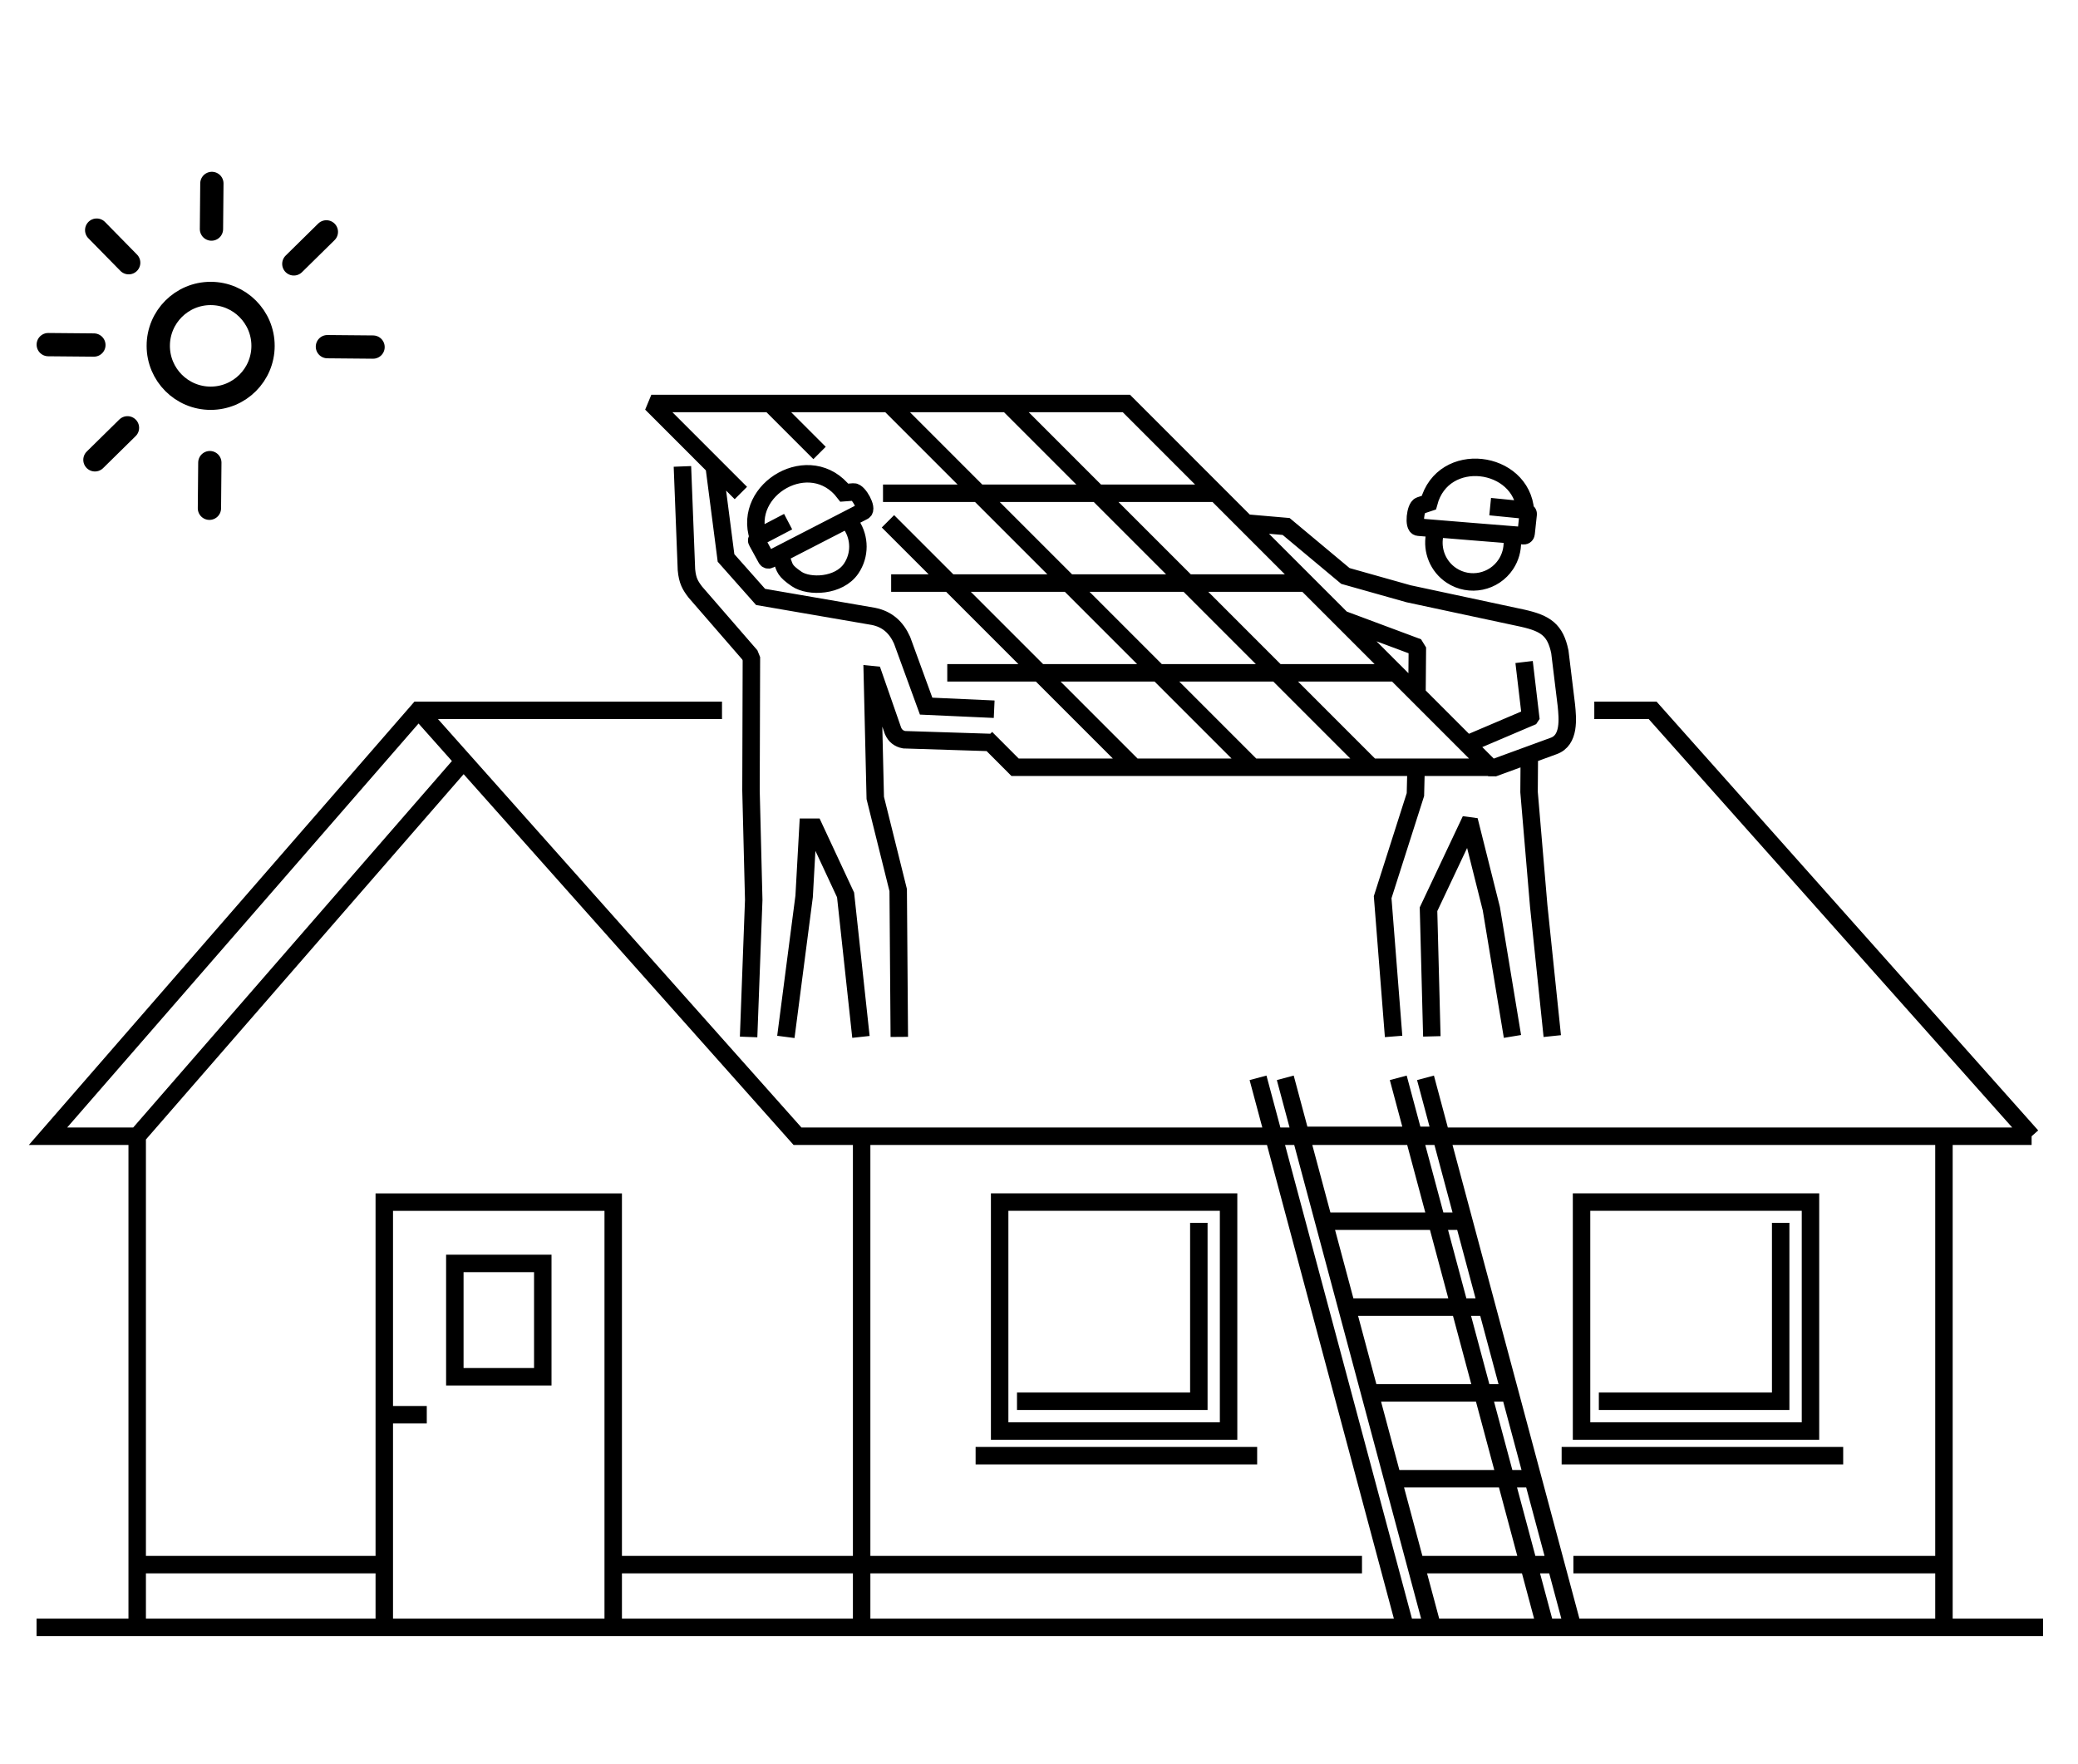<?xml version="1.0" encoding="utf-8"?>
<!-- Generator: Adobe Illustrator 26.3.1, SVG Export Plug-In . SVG Version: 6.00 Build 0)  -->
<svg version="1.1" id="Layer_1" xmlns="http://www.w3.org/2000/svg" xmlns:xlink="http://www.w3.org/1999/xlink" x="0px" y="0px"
	 viewBox="0 0 357 303" style="enable-background:new 0 0 357 303;" xml:space="preserve">
<style type="text/css">
	.st0{display:none;}
	.st1{display:inline;}
	.st2{fill:#4398D1;}
	.st3{fill:#B2B2B2;}
	.st4{fill:#D1D1D1;}
	.st5{display:inline;fill:#FDB62F;}
	.st6{fill:none;stroke:#000000;stroke-width:8.567;stroke-linecap:round;stroke-linejoin:round;stroke-miterlimit:10;}
	.st7{fill:none;stroke:#000000;stroke-width:7;stroke-linecap:round;stroke-linejoin:round;stroke-miterlimit:10;}
	.st8{display:inline;fill:none;stroke:#000000;stroke-width:7;stroke-linecap:round;stroke-linejoin:round;stroke-miterlimit:10;}
	.st9{fill:none;stroke:#000000;stroke-width:6;stroke-linecap:round;stroke-linejoin:round;stroke-miterlimit:10;}
	.st10{fill:none;stroke:#000000;stroke-width:4;stroke-linecap:round;stroke-linejoin:round;stroke-miterlimit:10;}
	.st11{fill:none;stroke:#585453;stroke-width:4;stroke-linecap:round;stroke-linejoin:round;stroke-miterlimit:10;}
	.st12{fill-rule:evenodd;clip-rule:evenodd;fill:none;stroke:#000000;stroke-width:3;stroke-miterlimit:2.613;}
</style>
<g class="st0">
	<g class="st1">
		<polygon class="st2" points="365.42,210.78 -37.09,210.78 26.51,51.06 301.82,51.06 		"/>
		<rect x="132.09" y="245.33" class="st3" width="64.15" height="34.55"/>
		<path class="st4" d="M228.04,314.42H100.3v-20.54c0-7.74,6.27-14.01,14.01-14.01h99.72c7.74,0,14.01,6.27,14.01,14.01V314.42z"/>
		<rect x="-37.09" y="210.78" class="st4" width="402.5" height="34.55"/>
	</g>
	<polygon class="st5" points="379.06,164.04 379.06,143.8 342.93,143.8 342.93,164.04 319.89,164.04 319.89,314.17 402.1,314.17 
		402.1,164.04 	"/>
	<path class="st1" d="M319.89,215.04H-37.09c-1.66,0-3.2-0.82-4.13-2.19s-1.12-3.11-0.51-4.65L22.31,47.38
		c0.75-1.9,2.6-3.14,4.64-3.14h277.24c2.04,0,3.88,1.25,4.64,3.14l38.74,97.29c1.02,2.56-0.23,5.46-2.79,6.48
		c-2.56,1.02-5.47-0.23-6.48-2.79L300.8,54.22H30.33l-60.06,150.84H319.9c2.76,0,4.99,2.23,4.99,4.99S322.65,215.04,319.89,215.04z"
		/>
	<path class="st1" d="M165.57,215.04c-2.75,0-4.99-2.23-4.99-4.99V49.23c0-2.75,2.24-4.99,4.99-4.99s4.99,2.24,4.99,4.99v160.83
		C170.56,212.81,168.33,215.04,165.57,215.04z"/>
	<path class="st1" d="M63.12,215.04c-0.32,0-0.65-0.03-0.98-0.1c-2.7-0.53-4.46-3.16-3.92-5.87L90.24,48.25
		c0.54-2.7,3.15-4.44,5.87-3.92c2.7,0.54,4.46,3.17,3.92,5.87L68.01,211.02C67.53,213.4,65.45,215.04,63.12,215.04z"/>
	<path class="st1" d="M268.02,215.04c-2.34,0-4.42-1.64-4.89-4.02L231.12,50.2c-0.54-2.7,1.21-5.33,3.92-5.87
		c2.72-0.53,5.33,1.22,5.87,3.92l32.02,160.83c0.54,2.7-1.21,5.33-3.92,5.87C268.67,215.01,268.34,215.04,268.02,215.04z"/>
	<path class="st1" d="M336.21,134.63H-5.06c-2.75,0-4.99-2.24-4.99-4.99c0-2.75,2.24-4.99,4.99-4.99h341.27
		c2.76,0,4.99,2.24,4.99,4.99C341.2,132.4,338.97,134.63,336.21,134.63z"/>
	<path class="st1" d="M319.89,249.83H-37.09c-2.75,0-4.99-2.23-4.99-4.99v-34.79c0-2.76,2.24-4.99,4.99-4.99h356.98
		c2.76,0,4.99,2.23,4.99,4.99s-2.23,4.99-4.99,4.99H-32.09v24.81h351.98c2.76,0,4.99,2.23,4.99,4.99S322.65,249.83,319.89,249.83z"
		/>
	<path class="st1" d="M197.87,284.63h-64.59c-2.75,0-4.99-2.23-4.99-4.99v-34.8c0-2.76,2.24-4.99,4.99-4.99h64.59
		c2.76,0,4.99,2.23,4.99,4.99v34.8C202.86,282.39,200.63,284.63,197.87,284.63z M138.26,274.65h54.61v-24.81h-54.61V274.65z"/>
	<path class="st1" d="M229.88,319.41H101.26c-2.75,0-4.99-2.23-4.99-4.99v-20.69c0-10.53,8.57-19.09,19.1-19.09h100.42
		c10.53,0,19.09,8.57,19.09,19.09v20.69C234.87,317.18,232.64,319.41,229.88,319.41z M106.25,309.43h118.64v-15.7
		c0-5.03-4.09-9.11-9.11-9.11H115.36c-5.03,0-9.12,4.09-9.12,9.11L106.25,309.43L106.25,309.43z"/>
	<path class="st1" d="M402.1,319.16h-82.21c-2.76,0-4.99-2.23-4.99-4.99V164.04c0-2.75,2.23-4.99,4.99-4.99h18.05V143.8
		c0-2.75,2.23-4.99,4.99-4.99h36.13c2.76,0,4.99,2.24,4.99,4.99v15.25h18.05c2.76,0,4.99,2.24,4.99,4.99v150.14
		C407.09,316.93,404.86,319.16,402.1,319.16z M324.88,309.18h72.23V169.03h-18.05c-2.76,0-4.99-2.24-4.99-4.99v-15.25h-26.15v15.25
		c0,2.75-2.23,4.99-4.99,4.99h-18.05L324.88,309.18L324.88,309.18z"/>
	<path class="st1" d="M351.93,268.77c-0.77,0-1.56-0.18-2.3-0.56c-2.45-1.27-3.39-4.28-2.12-6.73l14.31-27.5h-9.89
		c-1.75,0-3.36-0.91-4.26-2.4c-0.91-1.49-0.97-3.35-0.16-4.89l18.12-34.79c1.27-2.44,4.28-3.41,6.73-2.12
		c2.45,1.27,3.39,4.28,2.12,6.73L360.17,224h9.89c1.75,0,3.36,0.91,4.26,2.4c0.91,1.49,0.97,3.34,0.16,4.89l-18.12,34.8
		C355.47,267.79,353.74,268.77,351.93,268.77z"/>
	<path class="st1" d="M248.73,319.41h-18.84c-2.76,0-4.99-2.23-4.99-4.99s2.23-4.99,4.99-4.99h18.84c7.89,0,14.3-6.42,14.3-14.31
		c0-13.4,10.9-24.29,24.29-24.29h32.56c2.76,0,4.99,2.23,4.99,4.99c0,2.76-2.23,4.99-4.99,4.99h-32.56
		c-7.89,0-14.31,6.42-14.31,14.31C273.02,308.52,262.12,319.41,248.73,319.41z"/>
</g>
<g class="st0">
	<g class="st1">
		<path class="st6" d="M7.62,248.73l-12.63,7.17c-2.54,1.44-3.79,4.46-2.95,7.26c1.52,5.11,3.43,10.05,5.7,14.8
			c1.26,2.64,4.2,4.03,7.06,3.4l14.17-3.16c6.18-1.37,12.62,0.59,16.98,5.17l1.83,1.92c4.36,4.58,6,11.12,4.32,17.22l-3.86,14
			c-0.78,2.82,0.47,5.83,3.04,7.22c4.62,2.5,9.47,4.66,14.49,6.43c2.76,0.97,5.83-0.12,7.4-2.59l7.79-12.25
			c3.4-5.34,9.34-8.51,15.67-8.35l2.66,0.07c6.33,0.16,12.11,3.62,15.23,9.12l7.17,12.63c1.45,2.54,4.46,3.79,7.26,2.95
			c5.11-1.52,10.05-3.43,14.8-5.7c2.64-1.26,4.03-4.2,3.4-7.06L134,304.81c-1.38-6.18,0.59-12.62,5.17-16.98l1.92-1.83
			c4.58-4.36,11.12-6,17.22-4.32l14,3.86c2.82,0.78,5.83-0.47,7.22-3.04c2.5-4.62,4.66-9.47,6.43-14.49
			c0.97-2.76-0.12-5.83-2.59-7.4l-12.25-7.79c-5.34-3.4-8.51-9.34-8.35-15.67l0.07-2.66c0.16-6.33,3.62-12.11,9.12-15.23l12.63-7.17
			c2.54-1.45,3.79-4.46,2.95-7.26c-1.52-5.11-3.43-10.05-5.7-14.8c-1.26-2.64-4.2-4.03-7.06-3.4l-14.17,3.16
			c-6.18,1.38-12.62-0.59-16.98-5.17l-1.83-1.92c-4.36-4.59-6-11.12-4.32-17.22l3.86-14c0.78-2.82-0.47-5.83-3.04-7.22
			c-4.62-2.5-9.47-4.66-14.49-6.43c-2.76-0.97-5.83,0.12-7.4,2.59l-7.79,12.25c-3.4,5.34-9.34,8.51-15.67,8.35l-2.66-0.07
			c-6.33-0.16-12.11-3.62-15.23-9.12l-7.17-12.63c-1.44-2.54-4.46-3.79-7.26-2.95c-5.11,1.52-10.05,3.43-14.8,5.7
			c-2.64,1.26-4.03,4.2-3.4,7.06l0,0l3.16,14.17c1.38,6.18-0.59,12.62-5.17,16.98l-1.92,1.83c-4.58,4.36-11.12,6-17.22,4.32
			l-14-3.86c-2.82-0.78-5.83,0.47-7.22,3.04c-2.5,4.62-4.66,9.47-6.43,14.49c-0.97,2.76,0.12,5.83,2.59,7.4l12.25,7.79
			c5.34,3.4,8.51,9.34,8.35,15.67l-0.07,2.66C16.58,239.82,13.12,245.6,7.62,248.73z"/>
		
			<ellipse transform="matrix(0.709 -0.705 0.705 0.709 -138.886 131.419)" class="st6" cx="89.79" cy="233.99" rx="41.81" ry="41.71"/>
		<path class="st6" d="M297.94,79.36c-0.01-0.05-0.02-0.1-0.03-0.15c-1.94-8.31-0.35-17.04,4.68-23.93l3.72-5.09
			c1.86-2.54,1.65-6.04-0.5-8.33l-11.44-12.27c-2.14-2.3-5.62-2.75-8.28-1.08l-5.34,3.36c-7.23,4.55-16.07,5.52-24.23,3
			c-0.11-0.03-0.22-0.07-0.32-0.1c-8.15-2.46-14.89-8.22-18.33-16L235.32,13c-1.27-2.88-4.4-4.44-7.47-3.74l-16.35,3.78
			c-3.06,0.71-5.19,3.49-5.07,6.63l0.24,6.3c0.33,8.51-3.21,16.64-9.46,22.43c-0.07,0.07-0.14,0.13-0.22,0.2
			c-6.24,5.84-14.6,8.85-23.1,7.93l-6.27-0.68c-3.12-0.34-6.05,1.59-6.97,4.6l-4.91,16.04c-0.92,3.01,0.43,6.24,3.21,7.71l5.58,2.94
			c7.54,3.98,12.8,11.13,14.69,19.45c0.01,0.06,0.03,0.13,0.04,0.19c0.01,0.04,0.02,0.08,0.03,0.13c1.94,8.31,0.35,17.05-4.69,23.94
			l-3.72,5.09c-1.86,2.54-1.65,6.03,0.5,8.33l11.44,12.27c2.14,2.3,5.62,2.75,8.28,1.08l5.34-3.36c7.23-4.55,16.07-5.51,24.23-2.99
			c0.11,0.03,0.22,0.07,0.32,0.1c8.15,2.46,14.89,8.22,18.33,16.01l2.55,5.77c1.27,2.88,4.4,4.44,7.47,3.74l16.35-3.77
			c3.06-0.71,5.19-3.49,5.07-6.63l-0.24-6.3c-0.32-8.51,3.21-16.63,9.46-22.42c0.08-0.08,0.17-0.15,0.25-0.23
			c6.23-5.84,14.6-8.85,23.09-7.93l6.27,0.68c3.13,0.34,6.05-1.59,6.97-4.6l4.9-16.04c0.92-3.01-0.43-6.24-3.21-7.71l-5.58-2.94
			c-7.54-3.98-12.8-11.13-14.7-19.45C297.97,79.47,297.96,79.42,297.94,79.36z"/>
		
			<ellipse transform="matrix(0.104 -0.995 0.995 0.104 121.146 320.669)" class="st6" cx="238.62" cy="93.07" rx="30.15" ry="30.15"/>
	</g>
</g>
<g class="st0">
	<g class="st1">
		<path class="st7" d="M214.74,122.09c1.84-4.35,2.86-9.13,2.86-14.14s-1.02-9.8-2.86-14.14c-1.84-4.35-4.5-8.26-7.79-11.55
			s-7.2-5.95-11.55-7.79c-4.35-1.84-9.13-2.86-14.14-2.86c-5.02,0-9.8,1.02-14.14,2.86c-4.35,1.84-8.26,4.5-11.55,7.79
			s-5.95,7.2-7.79,11.55c-1.84,4.35-2.86,9.13-2.86,14.14s1.02,9.8,2.86,14.14"/>
		<line class="st7" x1="81.99" y1="109.74" x2="119.31" y2="109.74"/>
		<line class="st7" x1="110.05" y1="39.14" x2="136.37" y2="65.53"/>
		<line class="st7" x1="179.76" y1="9" x2="179.76" y2="46.39"/>
		<line class="st7" x1="250.56" y1="37.06" x2="223.77" y2="63.45"/>
		<line class="st7" x1="280.69" y1="106.8" x2="242.9" y2="106.8"/>
	</g>
	<line class="st8" x1="226.02" y1="157.39" x2="171.04" y2="157.39"/>
	<g class="st1">
		<path class="st7" d="M233.43,246.14l25.7,24.95c6.42,6.22,16.83,6.22,23.26,0l0,0c6.41-6.23,6.41-16.34,0-22.57l-54.33-52.72
			l-49.36,2.9c0,47.93-34.84,37.57-34.84,37.57v-51.75l27.12-27.13h76.63"/>
		<path class="st7" d="M220.44,278.78l23.93,23.17c6.42,6.23,16.83,6.23,23.26,0l0,0c6.42-6.23,6.42-16.34,0-22.56l-6.05-6.05"/>
		<path class="st7" d="M200.69,300.13l24.68,23.98c5.77,5.6,15.12,5.6,20.88,0l0,0c5.78-5.59,5.78-14.67,0-20.27l-5.44-5.44"/>
		<path class="st7" d="M184.12,325.32l14.16,13.49c5.78,5.59,15.13,5.59,20.9,0l0,0c5.76-5.6,5.76-14.68,0-20.27l-5.44-5.44"/>
		<path class="st7" d="M96.98,278.78c-5.38,5.38-14.08,5.38-19.45,0l0,0c-5.37-5.37-5.37-14.07,0-19.45l14.66-14.65
			c5.37-5.38,14.08-5.38,19.44,0l0,0c5.38,5.36,5.38,14.07,0,19.44L96.98,278.78z"/>
		<path class="st7" d="M113.14,304.95c-5.74,5.74-15.1,5.7-20.9-0.1l0,0c-5.79-5.79-5.84-15.16-0.1-20.9l19.62-19.61
			c5.75-5.75,15.1-5.71,20.9,0.1l0,0c5.8,5.8,5.84,15.15,0.1,20.9L113.14,304.95z"/>
		<path class="st7" d="M134.47,326.83c-5.91,5.92-15.57,5.87-21.54-0.11l0,0c-5.99-5.98-6.03-15.62-0.11-21.53l20.21-20.23
			c5.93-5.92,15.58-5.88,21.54,0.1l0,0c5.97,5.98,6.02,15.63,0.1,21.54L134.47,326.83z"/>
		<path class="st7" d="M167.36,337.18c-5.91,5.92-15.57,5.87-21.54-0.1l0,0c-5.99-5.98-6.03-15.62-0.1-21.54l10.55-10.57
			c5.93-5.92,15.58-5.87,21.55,0.1l0,0c5.98,5.97,6.03,15.62,0.1,21.55L167.36,337.18z"/>
		<line class="st7" x1="76.33" y1="255.2" x2="61.91" y2="243.48"/>
		<polygon class="st7" points="50.82,257.4 21.2,239.15 84.02,137.13 113.64,155.37 		"/>
		<polygon class="st7" points="311.86,257.4 341.49,239.15 278.66,137.13 249.05,155.37 		"/>
		<line class="st7" x1="289.51" y1="249.79" x2="298.07" y2="243.93"/>
	</g>
</g>
<g class="st0">
	<g class="st1">
		<g>
			<g>
				<polyline class="st9" points="307.26,261.95 307.26,234 78.24,234 78.24,330 307.26,330 307.26,302.05 				"/>
				<polyline class="st9" points="307.26,302.05 334,302.05 334,261.95 307.26,261.95 				"/>
			</g>
		</g>
		<rect x="104.19" y="248" class="st9" width="26.32" height="68"/>
		<rect x="152.06" y="248" class="st9" width="26.32" height="68"/>
		<rect x="199.93" y="248" class="st9" width="26.32" height="68"/>
	</g>
	<g class="st1">
		<g>
			<polyline class="st10" points="3.74,274.54 16.55,274.54 16.55,296.43 			"/>
			<polyline class="st10" points="39.44,274.54 26.63,274.54 26.63,285.48 39.44,285.48 39.44,296.43 26.63,296.43 			"/>
			<line class="st10" x1="66.81" y1="273.94" x2="51.25" y2="296.43"/>
		</g>
		<circle class="st10" cx="66.81" cy="296.43" r="0.43"/>
		<circle class="st10" cx="51.25" cy="273.94" r="0.43"/>
	</g>
	<g class="st1">
		<path class="st9" d="M105.24,152.31c-11.58-6.4-18.38-19.65-15.95-33.41c3.06-17.31,19.58-28.85,36.88-25.79
			c14.79,2.62,25.38,15.07,26.23,29.43"/>
		<line class="st9" x1="206.43" y1="66.32" x2="174.48" y2="88.66"/>
		<line class="st9" x1="140.2" y1="22.67" x2="133.4" y2="61.07"/>
		<line class="st9" x1="62.5" y1="38.65" x2="84.85" y2="70.6"/>
		<line class="st9" x1="18.85" y1="104.88" x2="57.25" y2="111.67"/>
		<line class="st9" x1="34.83" y1="182.58" x2="66.78" y2="160.23"/>
	</g>
	<g class="st1">
		<line class="st9" x1="161.96" y1="124.45" x2="120.94" y2="205.54"/>
		<line class="st9" x1="203.3" y1="124.45" x2="162.27" y2="205.54"/>
		<line class="st9" x1="244.64" y1="124.45" x2="203.61" y2="205.54"/>
		<polygon class="st9" points="244.94,205.54 285.97,124.45 120.63,124.45 79.6,205.54 		"/>
		<line class="st9" x1="327" y1="205.54" x2="285.97" y2="124.45"/>
		<line class="st9" x1="100.11" y1="165" x2="265.46" y2="165"/>
	</g>
</g>
<g class="st0">
	<g class="st1">
		<g>
			<polyline class="st11" points="169.87,134.75 161.95,145.79 172.62,145.82 164.96,156.83 			"/>
		</g>
	</g>
	<g class="st1">
		<circle class="st11" cx="123.19" cy="113.41" r="9"/>
		<line class="st11" x1="123.4" y1="85.51" x2="123.33" y2="93.35"/>
		<line class="st11" x1="143.07" y1="93.83" x2="137.48" y2="99.33"/>
		<line class="st11" x1="151.09" y1="113.62" x2="143.25" y2="113.55"/>
		<line class="st11" x1="122.98" y1="141.31" x2="123.05" y2="133.47"/>
		<line class="st11" x1="103.31" y1="132.99" x2="108.9" y2="127.49"/>
		<line class="st11" x1="95.29" y1="113.2" x2="103.13" y2="113.27"/>
		<line class="st11" x1="103.61" y1="93.53" x2="109.11" y2="99.13"/>
	</g>
	<g class="st1">
		<g>
			<path class="st11" d="M201.01,170.84c0,3.6-2.92,6.53-6.53,6.53h-54.39c-3.6,0-6.53-2.92-6.53-6.53v-40.25
				c0-3.61,2.92-6.53,6.53-6.53h54.39c3.6,0,6.53,2.92,6.53,6.53V170.84z"/>
			<line class="st11" x1="133.83" y1="167.58" x2="200.73" y2="167.58"/>
			<g>
				<path class="st11" d="M177.53,189.11c-3.88-2.99-5.81-6.92-5.81-10.84"/>
				<path class="st11" d="M157.03,189.11c3.88-2.99,5.81-6.92,5.81-10.84"/>
			</g>
		</g>
		<line class="st11" x1="153.41" y1="189.34" x2="181.15" y2="189.34"/>
	</g>
</g>
<g class="st0">
	<g class="st1">
		
			<ellipse transform="matrix(0.897 -0.443 0.443 0.897 2.453 82.509)" class="st6" cx="178.03" cy="36" rx="24.03" ry="24.03"/>
		
			<ellipse transform="matrix(0.501 -0.865 0.865 0.501 97.954 284.945)" class="st6" cx="296.23" cy="57.47" rx="24.47" ry="24.47"/>
		<path class="st6" d="M264.11,192.98l-2.01,21.32l-24.86,2.65c-11.44,1.11-19.25,6.87-22.01,16.76
			c-5.98,21.45-11.93,63.84-17.3,84.36c-2.43,9.29,6.35,9.07,15.96,9.07l0,0c6.62,0,12.41-4.43,14.15-10.81l17.86-67.65h44.63
			c9.72,0,16.83-7.6,18.59-17.16l8.58-113.99c0.71-9.06-6.75-16.65-15.82-16.11l-7.97,0.44c-9,0.5-16.45,7.14-18.01,16.01
			c-0.25,1.41-0.53,2.82-0.82,4.18c-1.58,7.37-5.86,13.89-12,18.26c-0.09,0.06-0.18,0.13-0.27,0.19c-5.8,4.11-12.52,6.73-19.56,7.71
			c-7.78,1.09-18.02,2.52-23.05,3.24c-8.72,1.25-17.3,6.56-17.3,16.3c0,0,0,7.79,6.81,7.79"/>
		<path class="st6" d="M234.52,126.65c-2.32-18.56-3.58-34.49-16.68-39.56c-9.26-3.59-21.87-4.91-38.73-4.85
			c-16.84,0.06-29.4,1.57-38.66,5.12c-14.38,5.52-16.82,20.81-18.68,39.78"/>
		<path class="st6" d="M173.23,166.49"/>
		
			<ellipse transform="matrix(0.096 -0.995 0.995 0.096 -3.432 111.17)" class="st6" cx="59.5" cy="57.47" rx="24.47" ry="24.47"/>
		<path class="st6" d="M90.96,192.98l2.01,21.32l24.86,2.65c11.44,1.11,19.25,6.87,22.01,16.76c5.98,21.45,11.93,63.84,17.3,84.36
			c2.43,9.29-6.35,9.07-15.96,9.07l0,0c-6.62,0-12.41-4.43-14.15-10.81l-18.52-67.65H64.55c-9.72,0-16.83-7.6-18.59-17.16
			l-8.58-113.99c-0.71-9.06,6.75-16.65,15.82-16.11l7.97,0.44c9,0.5,16.45,7.14,18.01,16.01c0.25,1.41,0.53,2.82,0.82,4.18
			c1.58,7.37,5.86,13.89,12,18.26c0.09,0.06,0.18,0.13,0.27,0.19c5.8,4.11,12.52,6.73,19.56,7.71c7.78,1.09,18.02,2.52,23.05,3.24
			c8.72,1.25,17.3,6.56,17.3,16.3c0,0,0,7.79-6.81,7.79"/>
		<polyline class="st6" points="340.32,145.62 330.87,248.57 329.9,327.17 		"/>
		<line class="st6" x1="285.23" y1="248.67" x2="330.87" y2="248.67"/>
		<polyline class="st6" points="15.97,145.62 25.42,248.57 26.4,327.17 		"/>
		<line class="st6" x1="71.06" y1="248.67" x2="25.42" y2="248.67"/>
		<path class="st6" d="M279.9,166.49l-7.17,4.52c-4.69,2.96-10.13,4.53-15.67,4.53H98.01c-5.55,0-10.98-1.57-15.67-4.53l-7.17-4.52"
			/>
		<line class="st6" x1="153.81" y1="131.11" x2="155.55" y2="115.12"/>
		<line class="st6" x1="204.3" y1="131.11" x2="202.56" y2="115.12"/>
	</g>
</g>
<g>
	<circle class="st10" cx="36.19" cy="59.41" r="9"/>
	<line class="st10" x1="36.4" y1="31.51" x2="36.33" y2="39.35"/>
	<line class="st10" x1="56.07" y1="39.83" x2="50.48" y2="45.33"/>
	<line class="st10" x1="64.09" y1="59.62" x2="56.25" y2="59.55"/>
	<line class="st10" x1="35.98" y1="87.31" x2="36.05" y2="79.47"/>
	<line class="st10" x1="16.31" y1="78.99" x2="21.9" y2="73.49"/>
	<line class="st10" x1="8.29" y1="59.2" x2="16.13" y2="59.27"/>
	<line class="st10" x1="16.61" y1="39.53" x2="22.11" y2="45.13"/>
</g>
<path class="st12" d="M135.4,89.61l-5.14,2.69 M148.34,87.82c0.79-0.4-0.86-3.36-1.68-3.31l-1.61,0.12
	c-5.76-7.53-17.56-0.67-14.78,7.68c0.06,0.23-0.43,0.32-0.22,0.7l1.62,2.96c0.09,0.19,0.33,0.26,0.51,0.17
	C137.57,93.37,142.95,90.59,148.34,87.82L148.34,87.82L148.34,87.82z M146.29,90.2c1.44,2.21,1.51,5.15-0.06,7.47
	c-2.09,3.08-7.22,3.24-9.35,1.8c-2.13-1.45-2.03-1.91-2.5-3.14 M170.8,121.83l-11.69-0.53l-4.14-11.34
	c-0.99-2.19-2.53-3.6-4.92-4.08l-19.38-3.34l-5.94-6.7l-2.04-15.76 M154.5,178.12l-0.19-25.22l-3.94-15.83l-0.5-21.17l0.2,0.02
	l3.36,9.65c0.36,0.81,0.98,1.33,1.9,1.5l14.8,0.47 M135.01,178.12l3.14-24.14l0.66-11.88c0.54,0,0.5,0,1.04,0l5.42,11.63l2.64,24.39
	 M117.24,80.12l0.69,17.75c0.18,1.92,0.66,2.69,1.52,3.83l9.37,10.8l0.27,0.67l-0.07,22.64l0.47,18.78l-0.88,23.54 M127.28,84.69
	L111.9,69.31h81.61L256,131.8h-81.61l-5-5.01 M132.3,69.31l8.5,8.5 M152.55,89.55l42.25,42.24 M152.71,69.31l62.49,62.49
	 M173.11,69.31l62.49,62.49 M151.7,84.73h57.24 M153.1,100.16h71.26 M162.74,115.58h77.05 M262.05,87.63l-6.04-0.6 M246.46,91.98
	c-0.49,2.59,0.58,5.34,2.92,6.88c3.11,2.04,7.28,1.18,9.33-1.93c0.78-1.19,1.14-2.54,1.11-3.86 M243.66,90.56
	c-0.89-0.07-0.5-3.44,0.28-3.7l1.53-0.51c2.44-9.16,15.96-7.36,16.6,1.42c0.03,0.23,0.51,0.13,0.47,0.56l-0.36,3.35
	c-0.02,0.21-0.2,0.37-0.41,0.35C255.73,91.56,249.69,91.05,243.66,90.56L243.66,90.56L243.66,90.56z M261.84,113.72l1.11,9.41
	l-0.04,0.06l-10.87,4.63 M266.68,177.98l-2.33-22.37l-1.66-19.56l0.05-6.54 M214.04,89.84l6.92,0.6l10.18,8.5L242,102l19.62,4.2
	c3.93,0.89,5.58,2.01,6.36,5.76l1.12,9.18c0.23,2.31,0.6,6.04-2.2,7.01l-10.14,3.71l-1.11-0.01 M243.29,131.48
	c-0.03,1.75-0.07,3.43-0.12,5.01l-5.63,17.63l1.88,23.92 M230.55,106.35l12.58,4.69l0.37,0.6c-0.02,2.54-0.04,5.32-0.07,8.19
	 M259.84,178.04l-3.63-21.95l-3.56-14.19l-0.45-0.06l-6.78,14.35l0.57,21.84 M124.04,122.02H71.89L8.25,195.18h15.32v84.37
	 M148.03,195.18v84.37 M243.22,268.77h24.09 M239.27,254.02h24.09 M235.31,239.27h24.09 M231.36,224.53h24.09 M227.41,209.78h24.09
	 M223.46,195.03h24.09 M244.9,185.15l25.21,94.09 M240.22,185.15l25.21,94.09 M220.81,185.15l25.21,94.09 M216.13,185.15
	l25.21,94.09 M23.57,195.18l55.98-64.36 M349.03,195.18H137.01l-65.11-73.16 M66.02,279.55v-73.05h39.33v73.05 M273.9,122.02h10.02
	l65.12,73.16 M333.97,195.18v84.37 M271.71,206.49h39.33v39.33h-39.33V206.49L271.71,206.49z M171.74,206.49h39.33v39.33h-39.33
	V206.49L171.74,206.49z M167.61,250.06h48.37 M268.29,250.06h48.37 M78.14,217.03h15.11v19.47H78.14V217.03L78.14,217.03z
	 M66.02,243.02h7.3 M205.96,210.06v30.65h-31.24 M305.92,210.06v30.65h-31.24 M22.39,268.77h43.63 M105.35,268.77h43.63
	 M148.03,268.77h85.96 M270.31,268.77h64.37 M6.28,279.55H351"/>
</svg>

